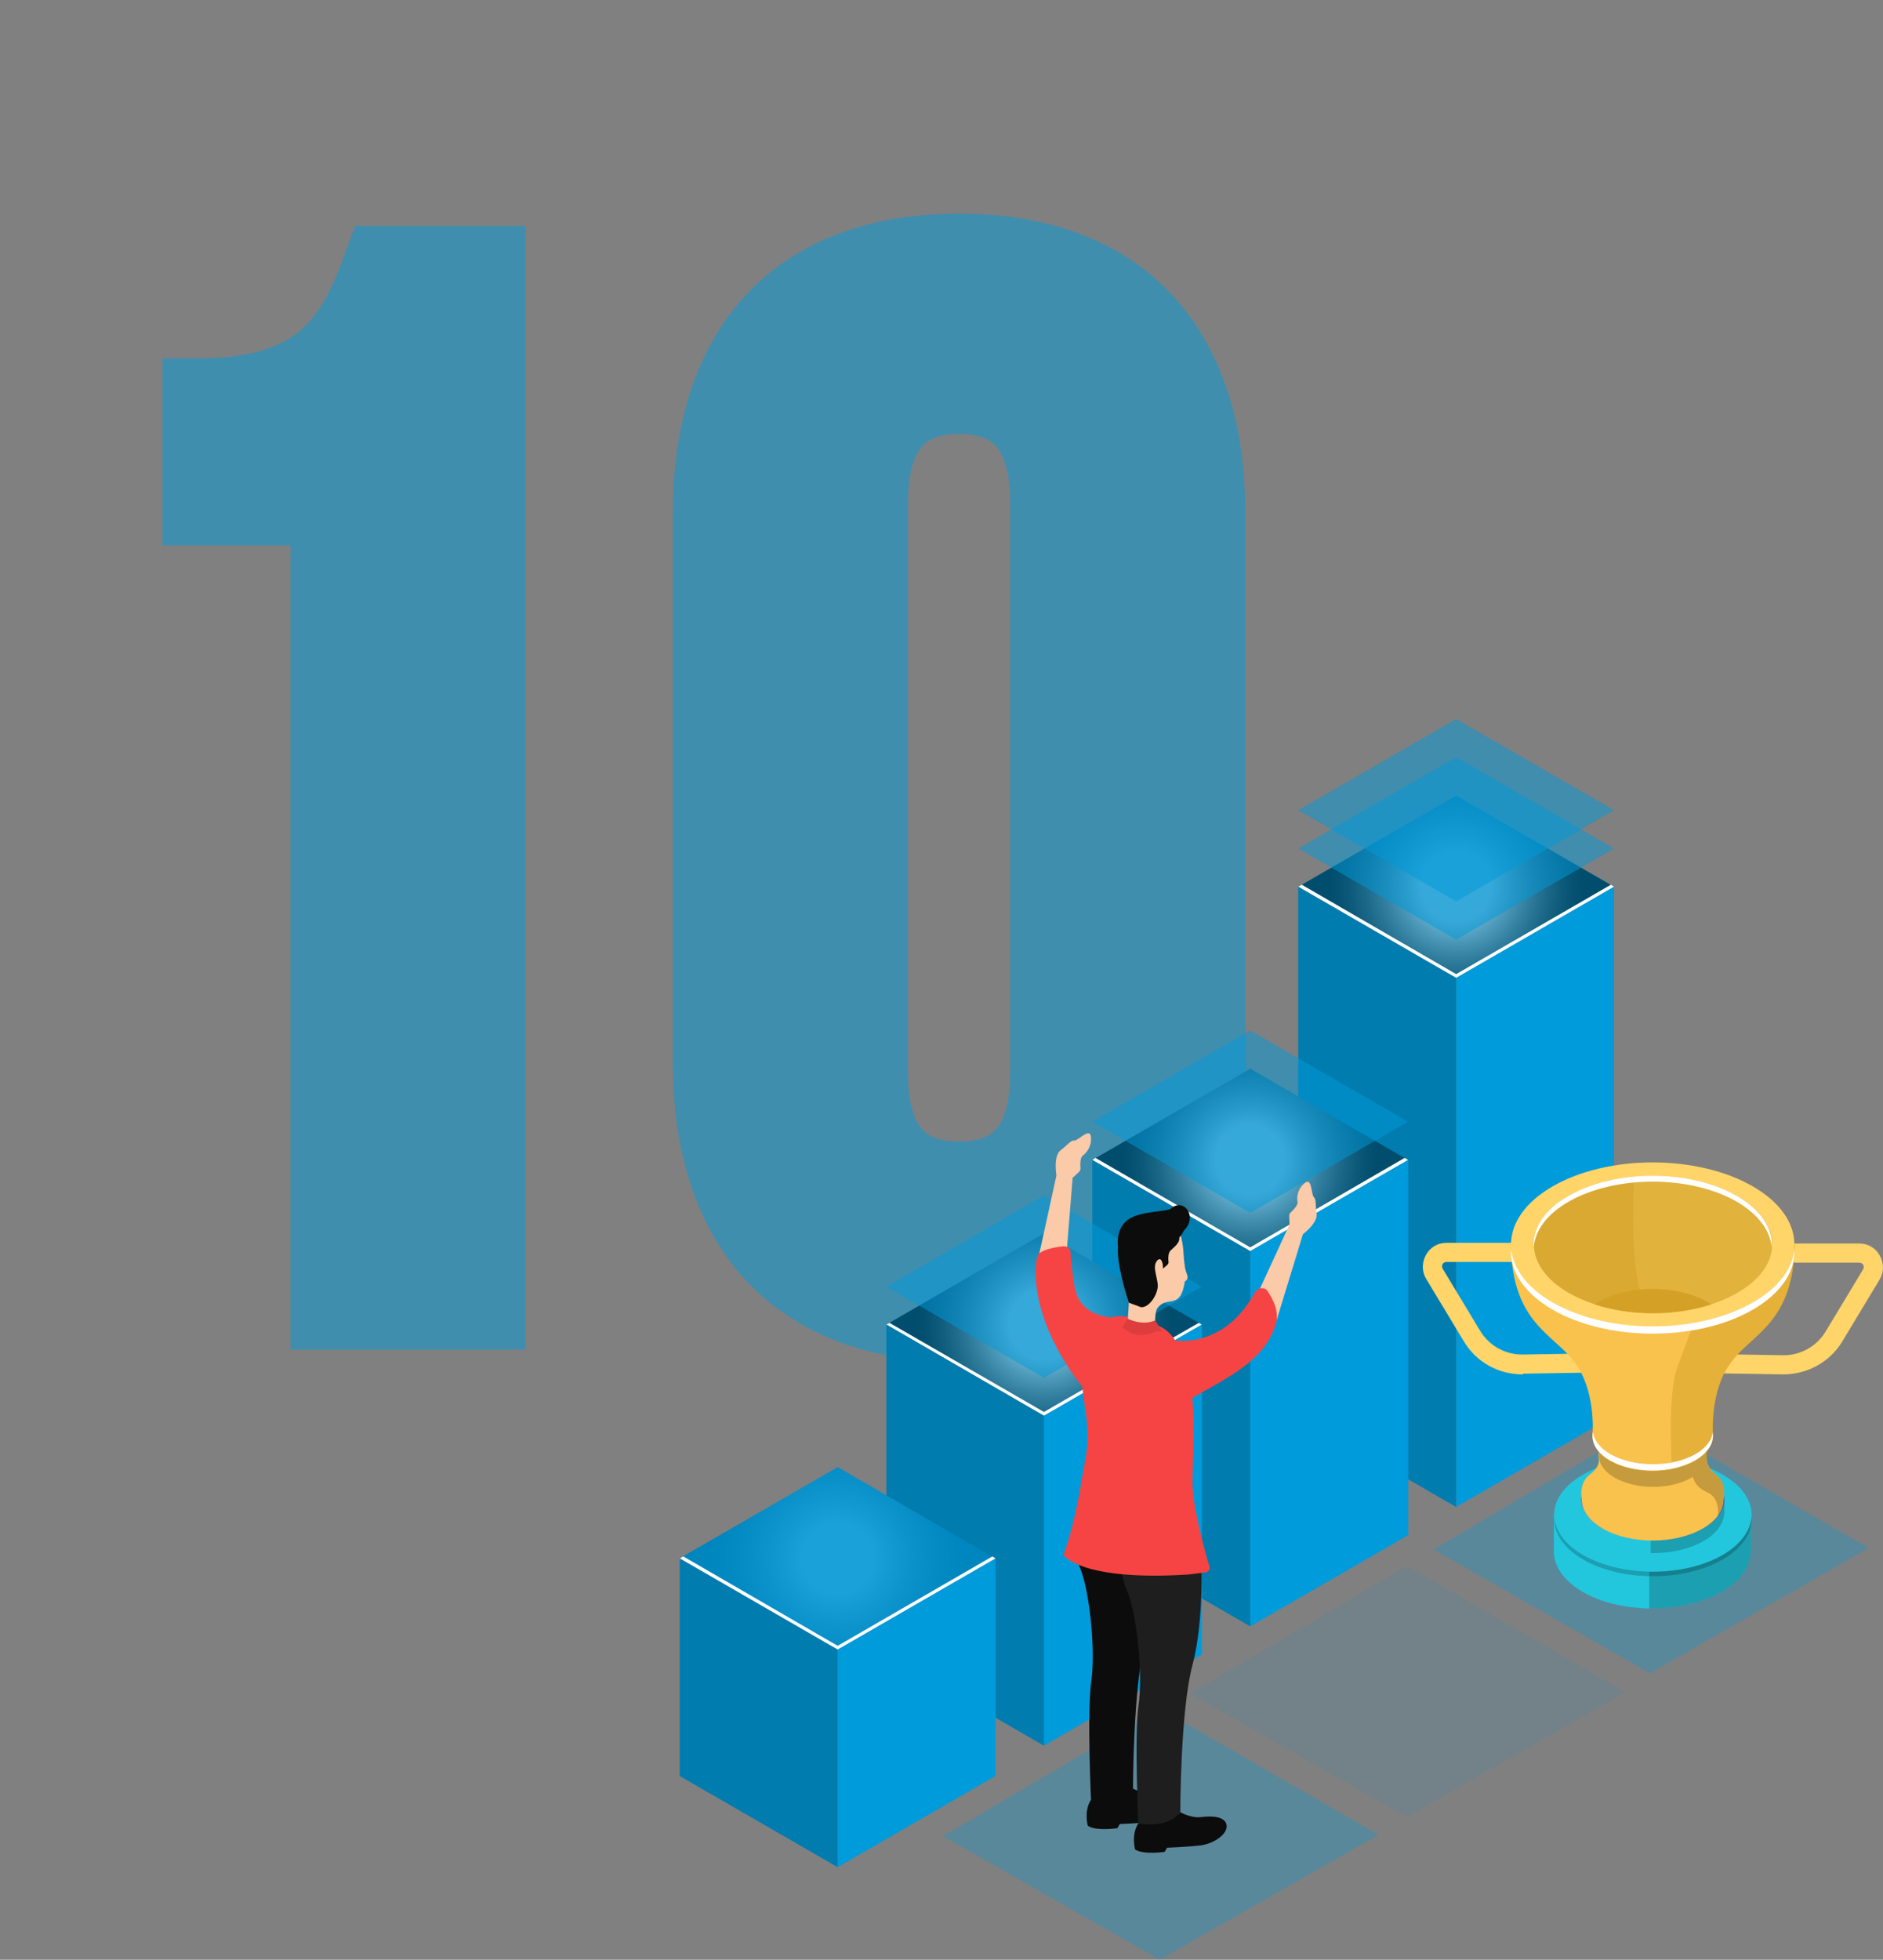 <svg enable-background="new 0 0 541.3 563.1" viewBox="0 0 541.3 563.1" xmlns="http://www.w3.org/2000/svg" xmlns:xlink="http://www.w3.org/1999/xlink"><rect x="0" y="0" width="541.3" height="563.1" fill="#808080" stroke="none"/><linearGradient id="a"><stop offset=".274" stop-color="#d6d5d5"/><stop offset=".412" stop-color="#9c9b9b"/><stop offset=".559" stop-color="#656464"/><stop offset=".696" stop-color="#393939"/><stop offset=".819" stop-color="#1a1a1a"/><stop offset=".922" stop-color="#070707"/><stop offset=".994"/></linearGradient><radialGradient id="b" cx="418.615" cy="254.754" gradientUnits="userSpaceOnUse" r="37.052" xlink:href="#a"/><radialGradient id="c" cx="359.375" cy="333.259" gradientUnits="userSpaceOnUse" r="37.052" xlink:href="#a"/><radialGradient id="d" cx="300.136" cy="380.628" gradientUnits="userSpaceOnUse" r="37.052" xlink:href="#a"/><radialGradient id="e" cx="240.814" cy="447.765" gradientUnits="userSpaceOnUse" r="37.052" xlink:href="#a"/><g fill="#009bdb"><g opacity=".5" stroke="#009bdb" stroke-miterlimit="10" stroke-width="20"><path d="m56.7 113c36.8 0 45-17.7 52.4-38.1h32v302.9h-47.6v-231.1h-36.8z"/><path d="m203.4 147.6c0-48.5 25.5-76.2 72.3-76.2 46.7 0 72.3 27.7 72.3 76.2v157.5c0 48.5-25.5 76.2-72.3 76.2-46.7 0-72.3-27.7-72.3-76.2zm47.6 160.5c0 21.6 9.5 29.9 24.7 29.9 15.1 0 24.7-8.2 24.7-29.9v-163.5c0-21.6-9.5-29.9-24.7-29.9-15.1 0-24.7 8.2-24.7 29.9z"/></g><path d="m271.1 527.6 62.3-36.7 62.9 36.3-62.9 35.9z" opacity=".3"/><path d="m342.1 486.6 62.3-36.7 62.9 36.3-62.9 35.9z" opacity=".1"/><path d="m412.1 445.2 62.2-36.7 62.9 36.3-62.9 36z" opacity=".3"/><path d="m418.6 281-45.4-26.2 45.4-26.2 45.4 26.2z"/></g><path d="m418.6 281-45.4-26.2 45.4-26.2 45.4 26.2z" fill="url(#b)" opacity=".5"/><path d="m418.6 270-45.4-26.2 45.4-26.2 45.4 26.2z" fill="#009bdb" opacity=".5"/><path d="m418.6 259-45.4-26.2 45.4-26.2 45.4 26.2z" fill="#009bdb" opacity=".5"/><path d="m418.6 279.9-44.4-25.7-1 .6 45.4 26.2 45.4-26.2-.9-.6z" fill="#fff"/><path d="m464 406.8-45.4 26.2v-152l45.4-26.2z" fill="#009bdb"/><path d="m418.6 433-45.4-26.2v-152l45.4 26.2z" fill="#009bdb"/><path d="m418.6 433-45.4-26.2v-152l45.4 26.2z" opacity=".2"/><path d="m359.4 359.5-45.4-26.2 45.4-26.2 45.4 26.2z" fill="#009bdb"/><path d="m359.4 359.5-45.4-26.2 45.4-26.2 45.4 26.2z" fill="url(#c)" opacity=".5"/><path d="m359.4 348.5-45.4-26.2 45.4-26.2 45.4 26.2z" fill="#009bdb" opacity=".5"/><path d="m359.4 358.4-44.5-25.7-.9.6 45.4 26.2 45.4-26.2-1-.6z" fill="#fff"/><path d="m404.8 441.1-45.4 26.2v-107.8l45.4-26.2z" fill="#009bdb"/><path d="m359.4 467.3-45.4-26.2v-107.8l45.4 26.2z" fill="#009bdb"/><path d="m359.4 467.3-45.4-26.2v-107.8l45.4 26.2z" opacity=".2"/><path d="m300.1 406.8-45.3-26.2 45.3-26.2 45.4 26.2z" fill="#009bdb"/><path d="m300.1 406.8-45.3-26.2 45.3-26.2 45.4 26.2z" fill="url(#d)" opacity=".5"/><path d="m300.1 395.9-45.3-26.2 45.3-26.2 45.4 26.2z" fill="#009bdb" opacity=".5"/><path d="m300.1 405.7-44.4-25.6-.9.5 45.3 26.2 45.4-26.2-.9-.5z" fill="#fff"/><path d="m345.5 475.4-45.4 26.2v-94.8l45.4-26.2z" fill="#009bdb"/><path d="m300.1 501.6-45.3-26.2v-94.8l45.3 26.2z" fill="#009bdb"/><path d="m300.1 501.6-45.3-26.2v-94.8l45.3 26.2z" opacity=".2"/><path d="m240.8 474-45.4-26.2 45.4-26.2 45.4 26.2z" fill="#009bdb"/><path d="m240.8 474-45.4-26.2 45.4-26.2 45.4 26.2z" fill="url(#e)" opacity=".5"/><path d="m240.8 474-45.4-26.2 45.4-26.2 45.4 26.2z" fill="#009bdb" opacity=".5"/><path d="m240.8 474-45.4-26.2 45.4-26.2 45.4 26.2z" fill="#009bdb" opacity=".5"/><path d="m240.8 472.9-44.4-25.7-1 .6 45.4 26.2 45.4-26.2-.9-.6z" fill="#fff"/><path d="m286.2 510.3-45.4 26.2v-62.5l45.4-26.2z" fill="#009bdb"/><path d="m240.8 536.5-45.4-26.2v-62.5l45.4 26.2z" fill="#009bdb"/><path d="m240.8 536.5-45.4-26.2v-62.5l45.4 26.2z" opacity=".2"/><path d="m503.5 435.2h-6.8c-.5-.3-1-.7-1.6-1-11.1-6.4-29-6.4-40.1 0-.7.4-1.3.8-2 1.2h-6.4v10.3c0 4.2 2.8 8.4 8.3 11.6 11.1 6.4 29 6.4 40.1 0 5.5-3.2 8.3-7.4 8.3-11.6v-10.5z" fill="#22c7dd"/><path d="m503.5 435.2h-6.8c-.5-.3-1-.7-1.6-1-11.1-6.4-29-6.4-40.1 0-.7.4-1.3.8-2 1.2h-6.4v10.3c0 4.2 2.8 8.4 8.3 11.6 11.1 6.4 29 6.4 40.1 0 5.5-3.2 8.3-7.4 8.3-11.6v-10.5z" fill="#020202" opacity=".2"/><path d="m474.2 429.5c-6.9.1-13.8 1.7-19.1 4.8-.7.4-1.3.8-2 1.2h-6.4v10.3c0 4.2 2.8 8.4 8.3 11.6 5.3 3.1 12.2 4.6 19.1 4.8v-32.7z" fill="#22c7dd"/><path d="m450.7 435.5h-3.9v10.3c0 2.9 1.3 5.7 3.9 8.3z" fill="#22c7dd"/><path d="m495.2 446.8c-11.1 6.4-29 6.4-40.1 0s-11.1-16.8 0-23.1 29-6.4 40.1 0 11.1 16.7 0 23.1z" fill="#22c7dd"/><path d="m495.2 446.8c-11.1 6.4-29 6.4-40.1 0-5.3-3-8-7-8.3-10.9-.3 4.4 2.5 8.8 8.3 12.2 11.1 6.4 29 6.4 40.1 0 5.8-3.4 8.6-7.8 8.3-12.2-.3 3.9-3.1 7.8-8.3 10.9z" fill="#020202" opacity=".2"/><path d="m495.7 430.7h-4.9c-.4-.2-.7-.5-1.1-.7-8-4.6-21.1-4.6-29.1 0-.5.3-1 .6-1.4.9h-4.6v3.5c0 3 2 6.1 6 8.4 8 4.6 21.1 4.6 29.1 0 4-2.3 6-5.4 6-8.4z" fill="#020202" opacity=".2"/><path d="m474.5 426.6c-5 .1-10 1.3-13.9 3.5-.5.3-1 .6-1.4.9h-4.6v3.5c0 3 2 6.1 6 8.4 3.8 2.2 8.8 3.4 13.9 3.5z" fill="#22c7dd"/><path d="m457.4 430.9h-2.8v3.5c0 2.1.9 4.2 2.8 6z" fill="#22c7dd"/><path d="m489.7 439.1c-8 4.6-21.1 4.6-29.1 0s-8-12.2 0-16.8 21.1-4.6 29.1 0c8 4.7 8 12.2 0 16.8z" fill="#772edd"/><path d="m437.6 394.9c-6.9 0-13.3-3.6-16.8-9.5l-10.8-17.9c-1.3-2.1-1.3-4.7-.1-6.9s3.4-3.5 5.9-3.5h21.3v5.5h-21.3c-.6 0-1 .4-1.1.6s-.3.7 0 1.3l10.8 17.9c2.6 4.3 7.3 6.9 12.3 6.8l18.5-.3.1 5.5-18.5.3c-.1.2-.2.2-.3.2z" fill="#ffd569"/><path d="m512.7 394.9c-.1 0-.2 0-.3 0l-18.5-.3.1-5.5 18.5.3c5 .1 9.7-2.5 12.3-6.8l10.8-17.9c.3-.6.2-1 0-1.3-.1-.2-.5-.6-1.1-.6h-21.3v-5.5h21.3c2.5 0 4.7 1.3 5.9 3.5s1.2 4.7-.1 6.9l-10.8 17.9c-3.5 5.7-9.9 9.3-16.8 9.3z" fill="#ffd569"/><path d="m464.1 421c6.1 3.5 15.9 3.5 22 0s6.1-9.2 0-12.7-15.9-3.5-22 0-6.1 9.2 0 12.7z" fill="#fff"/><path d="m457 423.7c3.3-2.4 2.6-4.8 2.6-4.8l2.5 3c7.5-3.6 18.6-3.6 26.1 0l2.5-3s-.6 2.4 2.6 4.8c3.3 2.4 2.2 7.2 2.2 7.2 0 3-2 6-6 8.3-8 4.6-20.9 4.6-28.8 0-4-2.3-6-5.3-6-8.3 0 0-1-4.8 2.3-7.2z" fill="#f8c24d"/><path d="m486.5 424.4s-5.9-3.5-5.9-4.2c0-.1.1-.3.3-.5 2.6.4 5.1 1.2 7.2 2.2l2.5-3s-.6 2.4 2.6 4.8c3.3 2.4 2.2 7.2 2.2 7.2 0 1.6-.6 3.3-1.8 4.8.1-.4.7-5.3-3-6.9-3.7-1.7-4.1-4.4-4.1-4.4z" fill="#f8c24d"/><path d="m464.1 424.6c6.1 3.5 15.9 3.5 22 0s6.1-9.2 0-12.7-15.9-3.5-22 0-6.1 9.2 0 12.7z" fill="#f8c24d"/><path d="m493.3 423.7c-3.3-2.4-2.6-4.8-2.6-4.8.3-2.5-1.2-5.1-4.5-7-6.1-3.5-15.9-3.5-22 0s-6.1 9.2 0 12.7 15.9 3.5 22 0c.1-.1.2-.2.4-.2s.3 2.7 4.2 4.4c3.7 1.6 3.1 6.5 3 6.9 1.2-1.5 1.8-3.2 1.8-4.8-.1 0 1-4.8-2.3-7.2z" opacity=".2"/><path d="m515.9 357.5c-.4 22.7-12.1 25.5-18.4 34-5.8 7.9-5.2 19.4-5.1 20.9v.2c0 2.6-1.7 5.1-5.1 7.1-6.8 3.9-17.7 3.9-24.5 0-3.2-1.8-4.8-4.2-5-6.6v-.5c0-.1 0-.1 0-.2.1-1.5.8-13-5.1-20.9-6.3-8.5-18-11.2-18.4-34z" fill="#f8c24d"/><path d="m486.1 382.3s-1 2.7-3.9 10.5c-2.9 7.5-1.6 28-1.6 29.3 0 0 0 .1.1 0 0 0 4.4-1 6.7-2.4 3.3-2.1 5.1-4.5 5.1-7.1 0-.1 0-.1 0-.2-.1-1.5-.8-13 5.1-20.9 6.3-8.5 18-11.2 18.4-34h-4.5z" fill="#d5a026" opacity=".5"/><path d="m446.3 374.2c15.9 9.2 41.7 9.2 57.6 0s15.9-24.1 0-33.3-41.7-9.2-57.6 0-15.9 24.1 0 33.3z" fill="#ffd569"/><path d="m446.3 374.2c15.9 9.2 41.7 9.2 57.6 0 7.5-4.3 11.5-9.9 11.9-15.6.5 6.4-3.5 12.8-11.9 17.7-15.9 9.2-41.7 9.2-57.6 0-8.4-4.9-12.4-11.3-11.9-17.7.5 5.7 4.4 11.3 11.9 15.6z" fill="#fff"/><path d="m451 371.5c13.4 7.7 35 7.7 48.4 0s13.4-20.2 0-27.9-35-7.7-48.4 0-13.4 20.2 0 27.9z" fill="#e1b23c"/><path d="m451 371.5c5.6 3.2 12.7 5.1 19.9 5.6 1.1-1.4 1.6-3 1-4.6-3.6-10.6-2.2-32.7-2.2-32.7l-6.4-.8c-4.5 1-8.7 2.5-12.4 4.5-13.3 7.8-13.3 20.3.1 28z" fill="#d5a026" opacity=".5"/><path d="m499.3 345.3c-13.4-7.7-35-7.7-48.4 0-6.3 3.6-9.6 8.3-10 13.1-.4-5.3 2.9-10.8 10-14.8 13.4-7.7 35-7.7 48.4 0 7.1 4.1 10.4 9.5 10 14.8-.4-4.7-3.7-9.4-10-13.1z" fill="#fff"/><path d="m491.9 374.8c-10.4 3.4-23.1 3.4-33.5 0 .4-.2.7-.5 1.1-.7 8.6-5 22.6-5 31.3 0 .4.2.7.4 1.1.7z" fill="#d5a026"/><path d="m457.8 412.4c0-.2 0-.5.1-1 .3 2.3 1.9 4.6 5 6.4 6.8 3.9 17.7 3.9 24.5 0 3-1.7 4.7-4 5-6.3v.8.2c0 2.6-1.7 5.1-5.1 7.1-6.8 3.9-17.7 3.9-24.5 0-3.2-1.8-4.8-4.2-5-6.6v-.5s0 0 0-.1z" fill="#fff"/><path d="m325.7 513.9s3.1 1.8 6.1 1.4 6.8-.2 7.2 2.3-3.4 5.2-7.2 5.8c-3.9.5-9.9.7-9.9.7l-.7 1.2s-6.2.9-8.5-.7c0 0-1.1-3.9.7-7.1.1-.1.1-.2.2-.3 0-.2 8 1.8 12.1-3.3z" fill="#0c0c0c"/><path d="m331.7 439.5s1 19-2.5 32.1-3.5 42.3-3.5 42.3-3.8 7-12 4.8c0 0-1.3-26.5 0-35.6 1.3-9-.5-26.3-3.3-32.8s-.2-12.1-.2-12.1z" fill="#0c0c0c"/><path d="m345.3 446.3s1 19-2.5 32.1c-3.5 13-3.5 42.3-3.5 42.3s-3.8 7-12 4.8c0 0-1.3-26.5 0-35.6 1.3-9-.5-26.3-3.3-32.8s-2.3-14-2.3-14z" fill="#1e1e1e"/><path d="m339.3 520.7s3.1 1.8 6.1 1.4 6.8-.2 7.2 2.3-3.4 5.2-7.2 5.8c-3.9.5-9.9.7-9.9.7l-.7 1.2s-6.2.9-8.5-.7c0 0-1.1-3.9.7-7.1.1-.1.1-.2.2-.3 0-.2 8 1.8 12.1-3.3z" fill="#0c0c0c"/><path d="m321.2 378.2c-4.7.3-8.2 6.3-9.2 10.4-.8 3.1-1.3 7.9-.5 13 2.1 13.7 1.2 12.9-1 26.2-2.1 12.3-4.8 19-4.8 19s4.9 7.6 36 5.6l4.9-.6c.8-.1 1.3-.9 1.1-1.6-1.3-4.3-4.9-17.2-4.9-24.2 0-8.5 1.2-23.6-1.4-32.5-2.7-9-5.7-11.6-8.8-12.7-1.7-.5-6.8-2.8-11.4-2.6z" fill="#f64444"/><path d="m303.7 337.8s-1-5.6 1.2-7.3 2.9-2.9 4-2.8c1.1 0 4.4-3.8 4.7-1.1s-1.2 4.6-2.3 5.4c-.8.6-.8 2.6-.7 3.7 0 .4-.1.7-.4 1l-1.7 1.6z" fill="#facaa9"/><path d="m374.2 354.9s4.6-3.3 4.3-6.1c-.4-2.8-.1-4.1-.8-4.8-.8-.7-.5-5.8-2.6-4.1s-2.4 4.1-2.1 5.4c.2 1-1.3 2.4-2 3.1-.3.3-.4.6-.4 1l.1 2.4z" fill="#facaa9"/><path d="m332.1 381.6s-.3-4.4.6-5.7c2.9-4 6.8 1.1 8-8.4.3-2.2-.3-4.4-.4-6.4-.3-6.1-1.5-10.9-7.6-11.3-8.1-.5-10.8 5.9-10.9 10.2-.1 4.2 2.7 14.4 2.7 14.4l-.4 6.8c0-.1 3.3 3.7 8 .4z" fill="#facaa9"/><path d="m322.7 381.3s3.2 3.8 8.6 1.7c0 0 1.5-.8 2.9-.4l-2.2-3.2s-3 1.7-7.9-.5z" fill="#f64444"/><path d="m322.7 381.3s3.2 3.8 8.6 1.7c0 0 1.5-.8 2.9-.4l-2.2-3.2s-3 1.7-7.9-.5z" opacity=".1"/><path d="m339.8 361.9 1.5 4.5c.3.8-.1 1.6-.9 1.9l-.6.2z" fill="#facaa9"/><path d="m340.3 353.6s-3.1 8.5-18.9 4.8c0 0-.9-5.2 2.8-7.9s11.3-2.2 12.5-3.3c3.5-3.1 7.8 2.3 3.6 6.4z" fill="#0c0c0c"/><path d="m321.4 358.4s-.8 3.6 3.1 15.9l3.5 1.3c2.5.2 5.1-4.1 4.8-6.6v-.1c-.4-2.9-1.4-4.9-.3-6.5 1.1-1.5 1.9.1 1.8 2.1l1.2-1c.3-.3.5-.6.4-1-.1-.9-.1-2.4.5-3.1 1-1 2.8-2.2 2.6-3.8-.2-1.7-17.6 2.8-17.6 2.8z" fill="#0c0c0c"/><path d="m367 379.3 7.9-25.8-4.2-1.7-9.3 20.2z" fill="#facaa9"/><path d="m297.8 364.6 5.9-26.9 4.7.1-1.8 22.3z" fill="#facaa9"/><path d="m337.5 385.1s14.2 2.8 23.2-13.7c.8-1.5 2.9-1.7 3.7-.4 1.4 2.2 3.4 5.6 2.4 9.2-4.4 16.1-28.2 19.7-32.5 29.1s3.2-24.2 3.2-24.2z" fill="#f64444"/><path d="m321.7 378.6s-11.2.9-12.8-8.9c-.8-5-1.1-8-1.1-9.7 0-1.2-1-2-2.2-1.9-2.7.3-6.9 1.1-7.4 2.9-.8 2.7-2.6 17.8 13.4 38.1 9.3 12 10.1-20.5 10.1-20.5z" fill="#f64444"/></svg>
